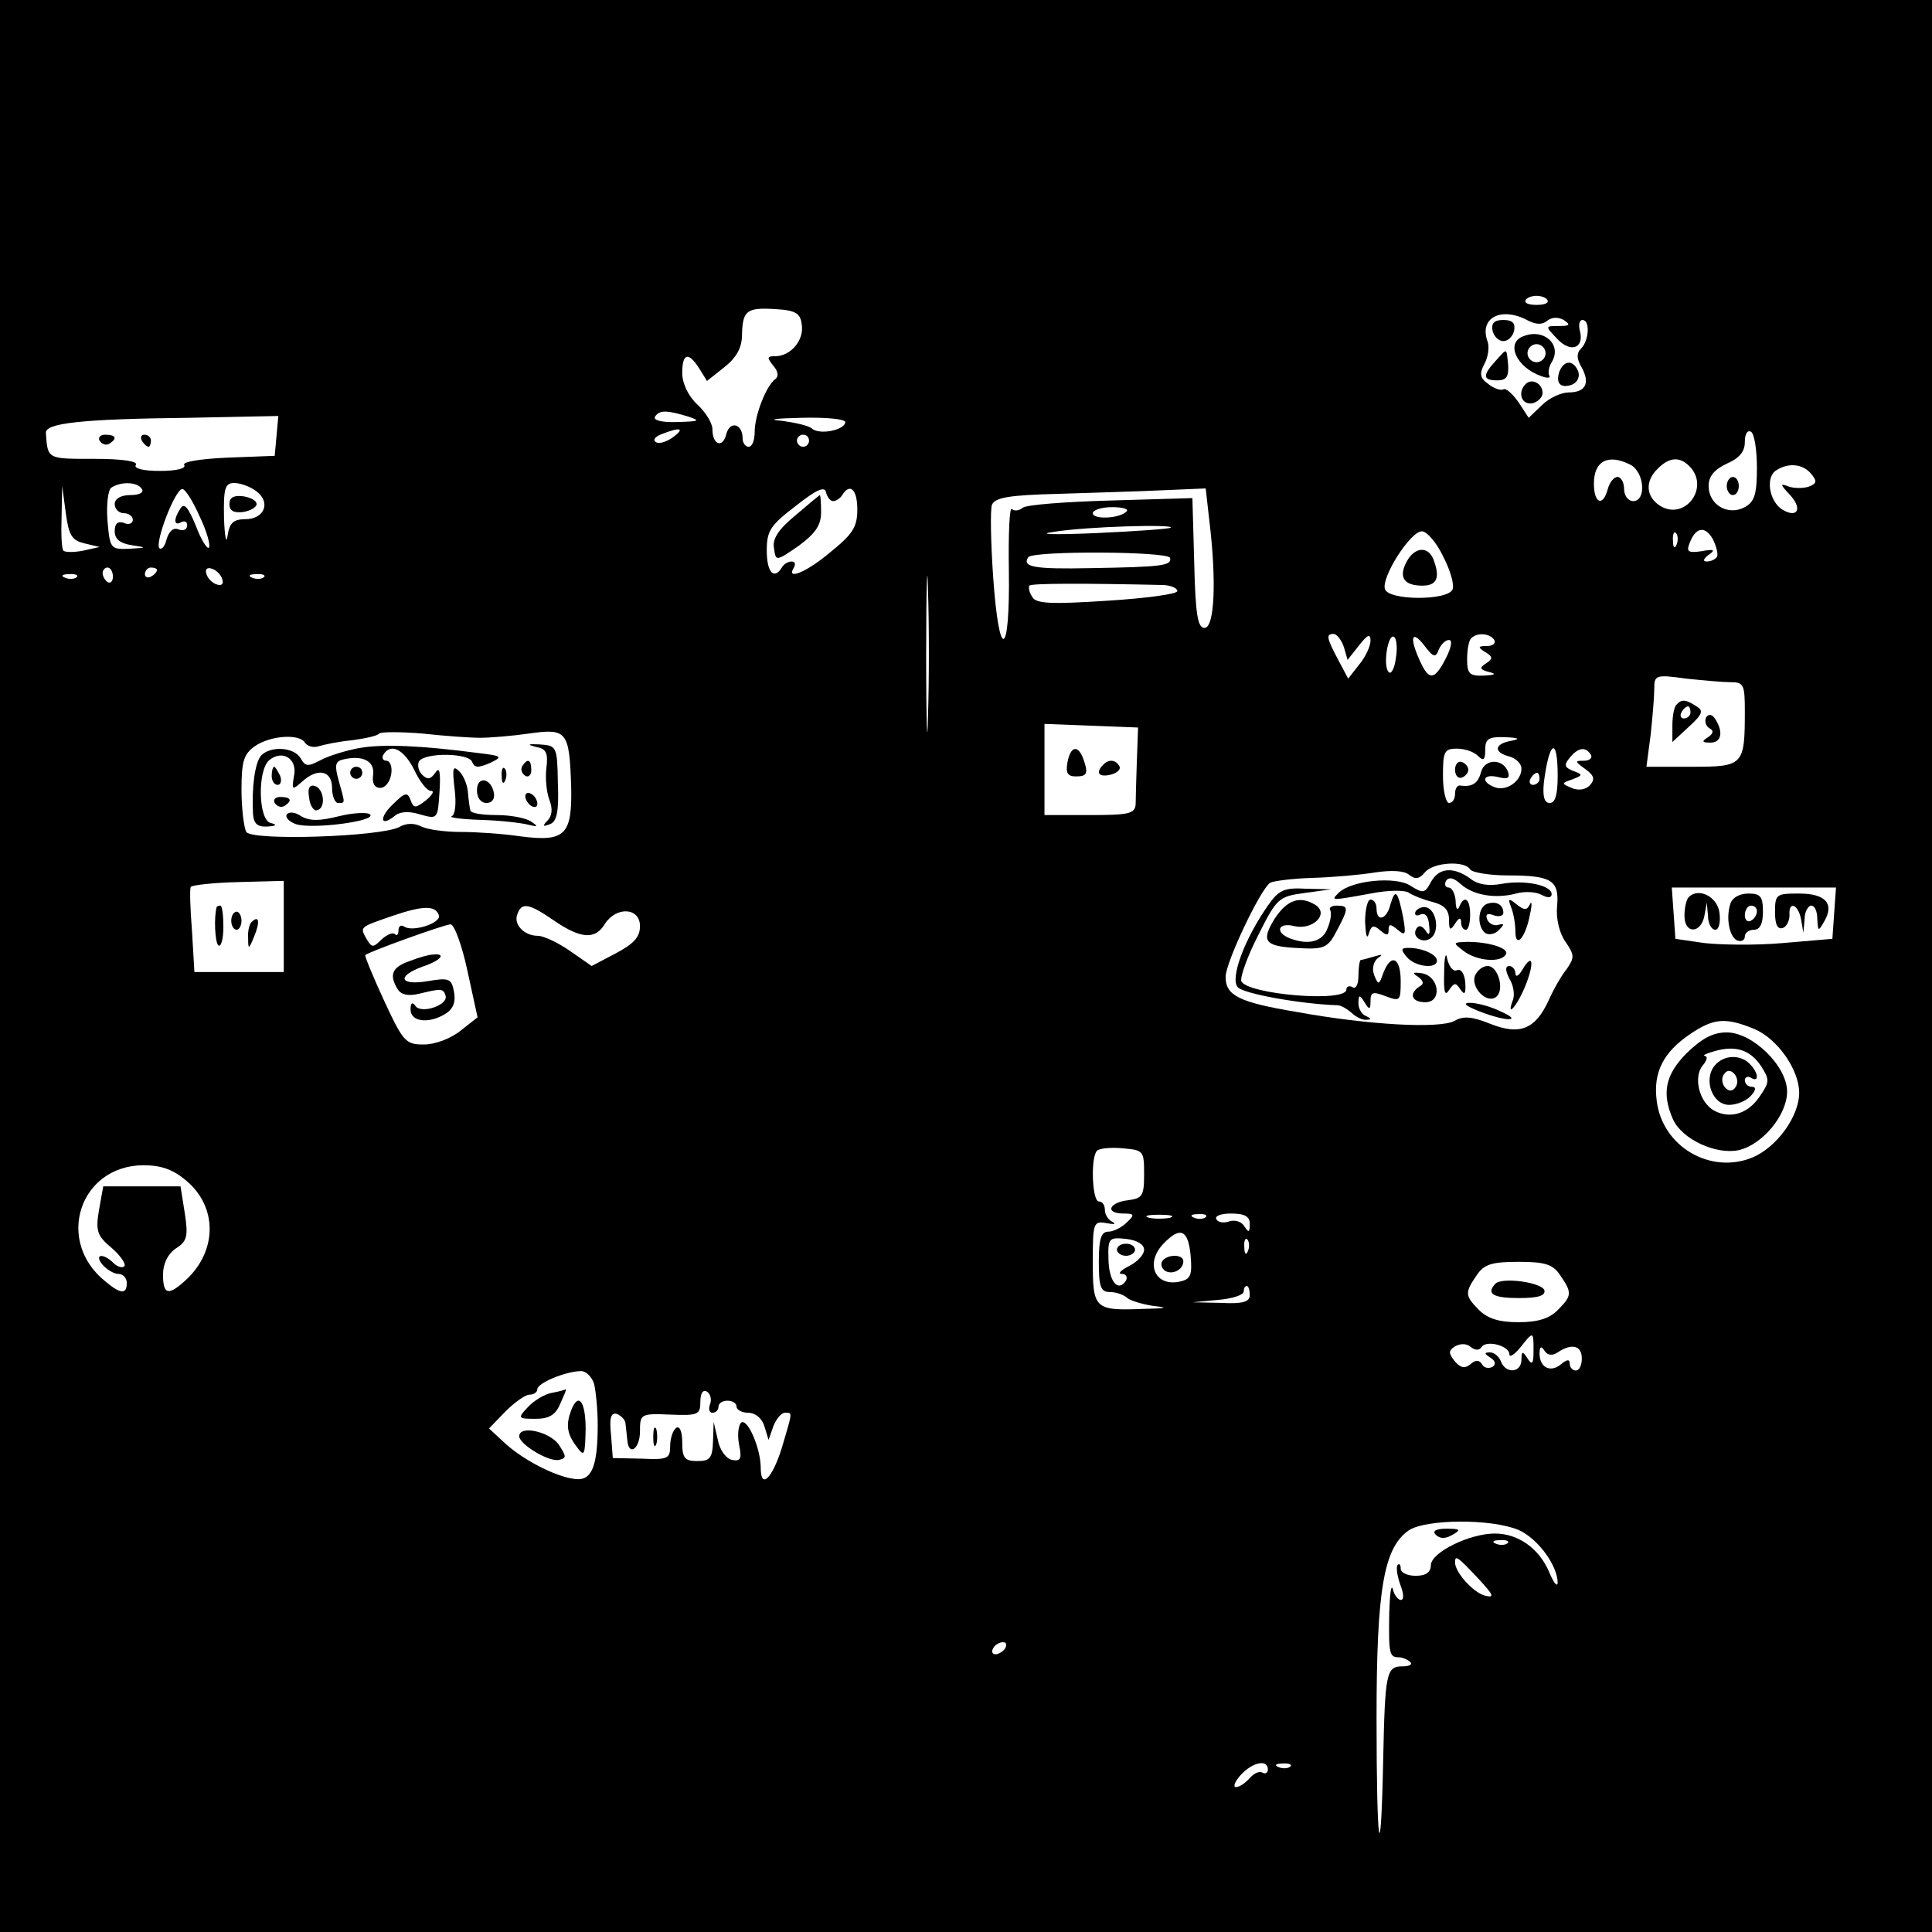 <?xml version="1.0" standalone="no"?>
<!DOCTYPE svg PUBLIC "-//W3C//DTD SVG 20010904//EN"
 "http://www.w3.org/TR/2001/REC-SVG-20010904/DTD/svg10.dtd">
<svg version="1.0" xmlns="http://www.w3.org/2000/svg"
 width="320pt" height="320pt" viewBox="0 0 320 320"
 preserveAspectRatio="xMidYMid meet">
<g transform="translate(0,320) scale(0.1,-0.1)"
fill="#000000" stroke="none">
<path d="M0 1600 l0 -1600 1600 0 1600 0 0 1600 0 1600 -1600 0 -1600 0 0
-1600z m2563 1103 c3 -5 -5 -8 -18 -8 -13 0 -21 3 -18 8 2 4 10 7 18 7 8 0 16
-3 18 -7z m-1235 -41 c4 -25 -18 -52 -44 -52 -14 0 -14 -2 -3 -16 8 -9 9 -18
3 -22 -15 -11 -34 -60 -34 -87 0 -14 -4 -25 -10 -25 -5 0 -10 6 -10 14 0 24
-21 30 -27 7 -6 -24 -23 -18 -23 8 0 10 -11 28 -25 41 -15 14 -25 35 -25 52 0
33 10 36 28 8 l13 -21 29 23 c20 16 29 32 29 54 1 40 8 45 56 42 33 -2 41 -7
43 -26z m1203 7 c14 -7 24 -7 32 0 8 6 18 6 27 1 12 -8 10 -10 -8 -10 -23 0
-23 0 -3 -21 22 -24 45 -16 38 12 -3 11 -1 19 4 19 13 0 11 -34 -2 -47 -8 -8
-8 -17 1 -32 14 -26 6 -41 -22 -41 -12 0 -32 -9 -44 -21 l-22 -21 -17 26 c-10
14 -21 24 -25 21 -4 -2 -15 1 -25 9 -14 10 -15 17 -6 34 6 11 8 28 5 36 -15
40 23 59 67 35z m-1391 -159 c21 -7 18 -8 -18 -9 -26 -1 -41 3 -37 9 7 11 19
11 55 0z m-682 -32 l-3 -33 -78 -3 c-46 -2 -75 -7 -72 -12 4 -6 -13 -10 -40
-10 -28 0 -44 4 -40 10 4 6 -22 10 -69 10 -78 0 -77 -1 -80 43 -1 16 57 23
237 25 l148 3 -3 -33z m942 23 c0 -13 -42 -22 -55 -11 -5 5 -28 10 -50 13 -25
2 -13 4 33 5 39 1 72 -2 72 -7z m-285 -25 c-11 -8 -24 -12 -29 -8 -5 3 -1 9
10 13 31 12 39 10 19 -5z m1795 -51 c0 -44 -4 -56 -20 -65 -28 -15 -60 4 -60
35 0 16 9 27 30 37 21 9 30 20 30 36 0 13 4 20 10 17 6 -3 10 -31 10 -60z
m-1570 45 c0 -5 -4 -10 -10 -10 -5 0 -10 5 -10 10 0 6 5 10 10 10 6 0 10 -4
10 -10z m1361 -40 c23 -13 26 -60 4 -60 -8 0 -15 9 -15 20 0 11 -5 20 -11 20
-6 0 -13 -9 -16 -20 -8 -30 -23 -24 -23 9 0 38 24 50 61 31z m97 -2 c35 -35
-7 -91 -48 -66 -24 15 -26 41 -4 62 19 19 36 20 52 4z m202 -13 c10 -12 9 -16
-4 -21 -9 -3 -24 -3 -33 0 -15 6 -15 4 2 -14 21 -23 12 -39 -13 -24 -22 14
-28 54 -10 65 20 13 44 11 58 -6z m-2765 -25 c4 -6 -5 -10 -19 -10 -16 0 -26
-6 -26 -15 0 -8 7 -15 15 -15 8 0 15 -5 15 -11 0 -6 -7 -9 -15 -5 -10 3 -15
-1 -15 -14 0 -13 9 -20 28 -23 26 -4 26 -4 -4 -6 -31 -1 -32 0 -36 47 -2 26 1
50 6 54 16 11 44 10 51 -2z m190 -4 c24 -18 13 -46 -19 -46 -19 0 -26 -6 -29
-27 -2 -16 -5 -2 -6 30 -1 49 2 57 17 57 10 0 27 -6 37 -14z m955 -16 c5 0 12
5 15 10 13 21 25 9 25 -24 0 -29 -8 -41 -44 -70 -40 -34 -75 -48 -61 -26 3 6
2 10 -4 10 -5 0 -13 -4 -16 -10 -13 -21 -25 -8 -25 28 0 33 6 42 48 74 34 27
48 33 50 23 2 -8 7 -15 12 -15z m-1240 -70 l25 -6 -27 -6 c-15 -3 -30 -3 -33
0 -3 3 -4 28 -3 56 l1 51 6 -45 c5 -37 10 -45 31 -50z m191 44 c12 -25 18 -48
15 -51 -3 -3 -13 13 -22 37 -12 29 -19 38 -25 28 -12 -18 -11 -30 1 -23 6 3
10 1 10 -5 0 -7 -6 -10 -14 -7 -9 4 -16 -3 -20 -16 -3 -12 -8 -18 -12 -15 -8
9 26 98 38 98 5 0 18 -21 29 -46z m1672 -6 c12 -98 9 -178 -8 -178 -11 0 -15
21 -17 108 l-3 107 -135 -4 c-74 -2 -140 -7 -146 -12 -6 -5 -14 -6 -18 -2 -4
4 -6 -42 -5 -102 2 -145 -16 -153 -26 -11 -4 58 -5 112 -2 120 5 12 29 16 109
18 57 2 135 4 174 6 l71 3 6 -53z m-137 15 c-11 -12 -56 -14 -56 -3 0 5 14 10
32 10 17 0 28 -3 24 -7z m73 -27 c-2 -2 -58 -6 -124 -9 -70 -3 -99 -2 -70 2
54 9 201 13 194 7z m905 -48 c-3 -5 -11 -8 -17 -8 -7 0 -6 4 3 11 12 8 9 10
-12 6 -21 -3 -25 -1 -20 12 10 28 26 31 39 8 6 -12 9 -25 7 -29z m-1307 -265
c-1 -59 -3 -13 -3 102 0 116 2 164 3 108 2 -56 2 -151 0 -210z m853 266 c12
-23 19 -47 16 -55 -7 -19 -105 -19 -112 0 -7 19 42 96 61 96 8 0 24 -18 35
-41z m387 19 c-3 -8 -6 -5 -6 6 -1 11 2 17 5 13 3 -3 4 -12 1 -19z m-839 -22
c3 -13 -13 -15 -131 -17 -96 -2 -114 2 -104 18 7 11 231 10 235 -1z m-1751
-31 c0 -8 -4 -12 -9 -9 -4 3 -8 9 -8 15 0 5 4 9 8 9 5 0 9 -7 9 -15z m73 11
c0 -3 -4 -8 -10 -11 -5 -3 -10 -1 -10 4 0 6 5 11 10 11 6 0 10 -2 10 -4z m108
-15 c3 -8 -1 -12 -9 -9 -7 2 -15 10 -17 17 -3 8 1 12 9 9 7 -2 15 -10 17 -17z
m-241 3 c-3 -3 -12 -4 -19 -1 -8 3 -5 6 6 6 11 1 17 -2 13 -5z m310 0 c-3 -3
-12 -4 -19 -1 -8 3 -5 6 6 6 11 1 17 -2 13 -5z m1491 -13 c12 -1 22 -5 22 -10
0 -5 -52 -12 -116 -16 -92 -6 -118 -5 -124 6 -5 7 -7 16 -5 19 3 4 92 4 223 1z
m298 -103 l6 -21 19 24 c14 18 19 20 19 8 0 -9 -8 -27 -19 -40 l-18 -23 -17
32 c-19 36 -20 42 -7 42 5 0 13 -10 17 -22z m86 -18 c-2 -17 -8 -28 -12 -23
-10 10 -1 65 9 58 4 -2 6 -18 3 -35z m71 14 c4 9 11 16 17 16 6 0 4 -12 -5
-30 -19 -37 -28 -38 -43 -5 -18 39 -14 53 7 26 15 -20 19 -21 24 -7z m92 16
c3 -5 -2 -10 -12 -10 -15 0 -16 -2 -3 -10 13 -8 13 -11 1 -19 -11 -7 -10 -10
5 -14 13 -3 11 -5 -8 -6 -24 -1 -28 3 -28 27 0 16 3 32 7 35 10 10 31 8 38 -3z
m393 -70 c20 0 22 -5 22 -47 0 -91 -2 -93 -88 -93 l-75 0 7 53 c3 28 6 63 6
76 0 23 2 24 53 17 28 -3 62 -6 75 -6z m-985 -130 c-1 -30 -2 -63 -2 -72 -1
-16 -12 -18 -76 -18 l-75 0 0 75 0 76 78 -3 77 -3 -2 -55z m-1088 38 c17 0 53
3 81 7 63 9 67 4 70 -87 2 -82 -10 -93 -86 -83 -27 4 -70 7 -96 7 -27 0 -56 4
-66 9 -12 6 -25 6 -37 -1 -32 -16 -243 -23 -253 -8 -4 7 -8 39 -8 70 0 48 4
59 22 72 26 18 74 21 83 6 4 -6 14 -9 23 -6 10 3 34 8 56 10 21 3 41 7 44 11
3 3 36 3 72 0 36 -4 79 -7 95 -7z m1708 -5 c-28 -5 -30 -19 -3 -26 11 -3 20
-12 20 -20 0 -21 -25 -38 -44 -31 -24 9 -20 23 5 17 16 -4 20 -2 17 8 -8 23
-39 23 -45 0 -5 -19 -15 -25 -35 -22 -5 0 -8 -6 -8 -14 0 -8 -4 -15 -10 -15
-5 0 -10 20 -10 45 0 40 2 45 23 45 13 0 28 -5 35 -12 9 -9 12 -7 12 10 0 18
5 22 33 21 23 -1 26 -3 10 -6z m77 -58 c0 -31 -4 -45 -13 -45 -9 0 -12 10 -10
33 9 71 23 78 23 12z m55 35 c3 -5 -2 -10 -11 -10 -16 0 -16 -1 2 -14 15 -11
16 -17 7 -27 -7 -7 -19 -9 -30 -4 -17 7 -17 8 1 14 18 7 18 8 2 14 -15 6 -16
10 -6 22 14 17 26 19 35 5z m-85 -40 c0 -5 -5 -10 -11 -10 -5 0 -7 5 -4 10 3
6 8 10 11 10 2 0 4 -4 4 -10z m-115 -150 c3 -5 32 -10 63 -10 72 0 85 -8 81
-51 -2 -21 4 -45 14 -59 15 -22 15 -26 2 -45 -9 -11 -22 -34 -30 -52 -22 -48
-48 -58 -96 -39 -30 12 -45 14 -60 5 -25 -13 -141 -7 -262 15 -95 16 -117 27
-117 58 0 24 58 146 74 156 6 3 38 7 71 8 33 1 79 5 103 9 27 4 48 3 56 -4 10
-8 17 -7 26 4 14 17 66 20 75 5z m-1965 -94 l0 -76 -74 0 -74 0 -4 68 c-3 37
-4 70 -2 73 2 3 37 7 79 8 l75 2 0 -75z m2568 22 l-3 -43 -82 -7 c-45 -4 -103
-3 -130 0 l-48 7 -3 43 -3 42 136 0 136 0 -3 -42z m-2311 -4 c4 -13 -43 -28
-57 -19 -6 4 -10 1 -10 -6 0 -7 -3 -10 -6 -6 -4 3 -13 -1 -22 -9 -14 -14 -16
-14 -25 1 -11 20 -12 19 43 38 50 17 71 18 77 1z m191 -9 c44 -30 68 -32 84
-5 19 29 58 27 58 -4 0 -18 -10 -29 -40 -45 l-40 -21 -36 25 c-20 14 -44 25
-53 25 -23 0 -41 19 -34 36 7 20 19 18 61 -11z m-144 -82 l17 -78 -28 -22
c-16 -13 -42 -23 -61 -23 -30 0 -34 4 -66 73 -18 39 -32 73 -31 75 4 5 129 50
141 51 6 1 19 -34 28 -76z m2131 -97 c39 -16 75 -68 75 -106 0 -39 -37 -90
-77 -107 -70 -29 -150 18 -159 94 -6 47 11 80 55 110 40 27 59 28 106 9z
m-1010 -241 c0 -36 -3 -40 -27 -43 -32 -4 -38 -22 -7 -22 18 0 19 -2 5 -15 -8
-8 -22 -15 -30 -15 -12 0 -16 -11 -16 -50 0 -41 3 -50 18 -50 10 0 22 -4 28
-9 5 -5 25 -11 44 -14 27 -3 23 -4 -17 -5 -80 -3 -83 0 -83 78 0 65 1 68 23
64 12 -2 16 -2 10 2 -7 3 -13 12 -13 20 0 8 -4 14 -10 14 -11 0 -14 73 -3 84
4 4 23 6 43 4 34 -3 35 -4 35 -43z m-1586 -11 c51 -43 51 -115 0 -163 -30 -28
-39 -26 -39 8 0 18 8 34 21 43 19 12 21 20 15 59 l-7 44 -64 0 -64 0 -7 -39
c-6 -35 -3 -43 21 -63 15 -13 24 -27 21 -30 -3 -4 -12 -1 -18 5 -17 17 -33 15
-18 -3 7 -8 19 -15 26 -15 8 0 14 -7 14 -15 0 -19 -10 -19 -36 3 -83 67 -42
191 63 192 30 0 50 -7 72 -26z m1629 -61 c-10 -2 -26 -2 -35 0 -10 3 -2 5 17
5 19 0 27 -2 18 -5z m59 1 c-3 -3 -12 -4 -19 -1 -8 3 -5 6 6 6 11 1 17 -2 13
-5z m73 -11 c0 -15 -2 -15 -9 -4 -5 8 -16 11 -25 8 -8 -3 -18 -2 -21 3 -4 6 7
10 24 10 23 0 31 -5 31 -17z m-98 -52 c3 -34 0 -40 -19 -44 -41 -8 -57 32 -25
64 27 28 40 22 44 -20z m-77 9 c0 -8 -11 -20 -25 -27 -14 -7 -19 -13 -12 -13
7 0 10 -5 7 -11 -13 -20 -28 -2 -29 34 -1 36 0 38 29 35 18 -2 30 -9 30 -18z
m172 -2 c-3 -8 -6 -5 -6 6 -1 11 2 17 5 13 3 -3 4 -12 1 -19z m517 -40 c20
-29 20 -34 -4 -58 -14 -14 -33 -20 -65 -20 -32 0 -51 6 -65 20 -24 24 -24 29
-4 58 12 18 25 22 69 22 44 0 57 -4 69 -22z m-514 -33 c0 -11 -11 -15 -47 -13
l-48 1 43 4 c23 2 42 8 42 14 0 5 2 9 5 9 3 0 5 -7 5 -15z m470 -92 c0 -22 -2
-25 -10 -13 -8 13 -10 12 -10 -2 0 -22 -26 -24 -34 -3 -3 8 -11 15 -18 15 -10
0 -10 -2 1 -9 8 -5 9 -11 3 -15 -6 -3 -14 -2 -17 4 -5 8 -11 8 -20 0 -9 -7
-16 -6 -26 6 -10 13 -10 17 1 24 9 5 19 5 26 -1 8 -6 14 -6 18 0 8 12 46 2 46
-12 0 -6 8 -1 18 11 22 28 22 27 22 -5z m40 -3 c24 16 40 11 40 -10 0 -11 -4
-20 -10 -20 -5 0 -10 5 -10 11 0 8 -4 8 -15 -1 -17 -14 -35 -5 -35 18 0 12 3
13 8 5 5 -8 13 -9 22 -3z m-1596 -52 c3 -13 6 -43 6 -68 0 -65 -9 -90 -32 -90
-29 0 -88 29 -121 59 l-27 25 27 28 c15 15 33 28 40 28 7 0 13 4 13 9 0 10 45
29 71 30 9 1 19 -9 23 -21z m192 -34 c-3 -8 -1 -14 4 -14 6 0 10 5 10 10 0 6
7 10 15 10 8 0 15 -4 15 -10 0 -5 9 -10 19 -10 12 0 23 -9 27 -22 l7 -23 8 23
c5 12 13 22 19 22 13 0 13 3 -5 -58 -16 -51 -35 -70 -35 -33 0 31 -21 81 -32
75 -5 -4 -7 -20 -4 -36 5 -24 3 -29 -12 -26 -9 2 -20 16 -23 33 l-7 30 -1 -32
c-1 -28 -5 -33 -26 -33 -21 0 -25 5 -25 31 0 17 -4 28 -10 24 -5 -3 -10 -17
-10 -30 0 -21 -4 -23 -47 -21 l-48 1 -3 39 c-3 28 0 37 10 34 7 -3 14 -10 14
-16 1 -7 2 -19 3 -27 2 -28 21 -15 21 14 0 29 1 30 50 28 46 -2 50 0 50 21 0
14 4 21 11 17 6 -4 8 -13 5 -21z m1339 -208 c32 -14 65 -59 65 -88 -1 -7 -7 1
-14 18 -17 40 -52 64 -90 64 -42 0 -105 -31 -106 -52 0 -12 -8 -18 -25 -18
-14 0 -25 5 -25 12 0 6 -2 9 -5 6 -3 -3 -1 -17 4 -32 6 -15 7 -26 1 -26 -4 0
-11 8 -13 18 -3 9 -5 -9 -6 -40 -1 -67 0 -73 16 -73 6 0 15 -4 19 -8 4 -4 -2
-7 -13 -7 -27 0 -29 -11 -32 -155 -4 -191 -11 -147 -11 69 0 214 12 282 53
311 28 19 136 20 182 1z m-18 -22 c-3 -3 -12 -4 -19 -1 -8 3 -5 6 6 6 11 1 17
-2 13 -5z m-49 -58 c26 -28 28 -33 12 -29 -20 5 -50 39 -50 55 0 13 4 10 38
-26z m-783 -116 c-3 -5 -11 -10 -16 -10 -6 0 -7 5 -4 10 3 6 11 10 16 10 6 0
7 -4 4 -10z m435 -201 c0 -5 -4 -8 -9 -5 -5 3 -14 -1 -21 -9 -7 -8 -17 -15
-23 -15 -5 0 -2 9 8 20 19 21 45 27 45 9z m37 5 c-3 -3 -12 -4 -19 -1 -8 3 -5
6 6 6 11 1 17 -2 13 -5z"/>
<path d="M2472 2653 c2 -10 10 -18 18 -18 8 0 16 8 18 18 2 12 -3 17 -18 17
-15 0 -20 -5 -18 -17z"/>
<path d="M2523 2643 c-30 -11 -11 -52 30 -66 10 -4 16 -3 13 1 -2 4 -1 14 4
22 18 29 -13 57 -47 43z m37 -28 c0 -8 -7 -15 -15 -15 -8 0 -15 7 -15 15 0 8
7 15 15 15 8 0 15 -7 15 -15z"/>
<path d="M2477 2602 c-22 -24 -21 -32 3 -32 15 0 19 6 18 25 -3 30 -1 29 -21
7z"/>
<path d="M2583 2585 c-7 -20 2 -29 21 -22 9 4 13 13 10 22 -8 19 -23 19 -31 0z"/>
<path d="M2527 2564 c-14 -14 -7 -35 11 -32 9 2 17 10 17 17 0 16 -18 25 -28
15z"/>
<path d="M165 2470 c4 -6 11 -8 16 -5 14 9 11 15 -7 15 -8 0 -12 -5 -9 -10z"/>
<path d="M235 2470 c3 -5 8 -10 11 -10 2 0 4 5 4 10 0 6 -5 10 -11 10 -5 0 -7
-4 -4 -10z"/>
<path d="M2860 2395 c0 -8 5 -15 10 -15 6 0 10 7 10 15 0 8 -4 15 -10 15 -5 0
-10 -7 -10 -15z"/>
<path d="M380 2365 c0 -11 7 -15 23 -13 12 2 22 8 22 13 0 6 -10 11 -22 13
-16 2 -23 -2 -23 -13z"/>
<path d="M1317 2346 c-28 -23 -38 -39 -35 -54 3 -22 3 -22 41 4 28 21 37 34
37 56 0 15 -1 28 -2 28 -2 -1 -20 -16 -41 -34z"/>
<path d="M2330 2270 c-14 -26 -5 -40 26 -40 24 0 30 13 18 44 -9 22 -31 20
-44 -4z"/>
<path d="M2777 2033 c-4 -3 -7 -19 -7 -34 l0 -28 27 25 c23 21 25 27 13 34
-18 12 -25 12 -33 3z m23 -13 c0 -5 -5 -10 -11 -10 -5 0 -7 5 -4 10 3 6 8 10
11 10 2 0 4 -4 4 -10z"/>
<path d="M2826 2012 c-3 -6 -1 -14 5 -18 8 -4 7 -9 -2 -15 -11 -7 -10 -9 4 -9
18 0 22 17 8 39 -5 8 -11 9 -15 3z"/>
<path d="M1768 1937 c-3 -17 0 -23 14 -23 19 0 21 5 12 30 -9 23 -21 20 -26
-7z"/>
<path d="M1827 1933 c-13 -13 -7 -21 13 -16 11 3 17 9 14 14 -6 11 -18 12 -27
2z"/>
<path d="M595 1961 c-22 -4 -51 -13 -64 -20 -21 -11 -25 -11 -33 3 -11 19 -51
21 -66 4 -10 -13 -15 -51 -13 -95 1 -17 7 -23 24 -22 15 1 17 3 5 6 -20 5 -22
87 -2 104 22 18 47 2 41 -26 -4 -24 -3 -24 13 -10 26 24 50 19 50 -10 0 -14 5
-25 10 -25 12 0 12 -2 1 37 -7 25 -6 32 7 35 33 8 53 -3 50 -25 -2 -14 2 -22
12 -22 8 0 16 10 18 23 2 12 -2 22 -8 22 -6 0 -8 5 -5 10 12 20 34 9 51 -25 9
-19 21 -35 28 -35 6 0 2 -7 -9 -16 -17 -13 -20 -13 -25 1 -5 13 -9 13 -28 -6
-24 -22 -23 -40 1 -21 9 8 24 9 43 3 29 -8 29 -8 32 38 2 33 0 42 -7 31 -8
-11 -13 -12 -22 -3 -6 6 -8 16 -5 22 10 15 83 14 88 -1 4 -10 10 -10 29 -2 23
11 21 12 -21 17 -91 12 -156 15 -195 8z"/>
<path d="M887 1963 c18 -3 21 -10 18 -35 -2 -16 0 -40 5 -53 6 -15 4 -27 -3
-34 -9 -9 -8 -11 4 -6 11 4 15 20 13 68 -1 61 -2 62 -30 64 -19 1 -22 0 -7 -4z"/>
<path d="M865 1931 c-3 -5 -1 -12 5 -16 5 -3 10 1 10 9 0 18 -6 21 -15 7z"/>
<path d="M450 1915 c0 -8 4 -15 10 -15 5 0 7 7 4 15 -4 8 -8 15 -10 15 -2 0
-4 -7 -4 -15z"/>
<path d="M580 1920 c0 -5 5 -10 10 -10 6 0 10 5 10 10 0 6 -4 10 -10 10 -5 0
-10 -4 -10 -10z"/>
<path d="M753 1893 c3 -24 1 -43 -5 -45 -5 -2 16 -5 49 -6 32 -1 67 -5 78 -8
16 -4 17 -3 5 5 -8 6 -34 11 -57 11 -24 0 -44 3 -44 8 -1 4 -3 17 -4 30 -1 13
-8 29 -15 35 -10 10 -11 4 -7 -30z"/>
<path d="M831 1914 c0 -11 3 -14 6 -6 3 7 2 16 -1 19 -3 4 -6 -2 -5 -13z"/>
<path d="M790 1891 c0 -12 6 -21 16 -21 9 0 14 7 12 17 -5 25 -28 28 -28 4z"/>
<path d="M512 1879 c1 -13 8 -23 13 -21 15 3 12 35 -3 40 -9 3 -13 -3 -10 -19z"/>
<path d="M870 1881 c0 -5 5 -13 10 -16 6 -3 10 -2 10 4 0 5 -4 13 -10 16 -5 3
-10 2 -10 -4z"/>
<path d="M455 1870 c4 -6 11 -8 16 -5 14 9 11 15 -7 15 -8 0 -12 -5 -9 -10z"/>
<path d="M475 1851 c-3 -5 4 -12 15 -16 27 -9 134 5 123 16 -4 4 -28 3 -52 -3
-32 -8 -48 -8 -62 0 -10 7 -20 8 -24 3z"/>
<path d="M2410 1925 c0 -9 5 -15 11 -13 6 2 11 8 11 13 0 5 -5 11 -11 13 -6 2
-11 -4 -11 -13z"/>
<path d="M2370 1739 c-10 -19 -13 -19 -34 -6 -24 16 -98 9 -119 -12 -13 -13
-13 -13 53 -1 30 6 58 6 64 1 6 -4 23 -11 39 -15 19 -5 27 -13 27 -29 0 -18 2
-19 10 -7 6 10 10 11 10 3 0 -7 3 -13 8 -13 4 0 7 11 7 25 0 27 -10 33 -18 13
-3 -7 -6 -3 -6 10 -1 12 -6 22 -12 22 -5 0 -7 5 -4 11 5 7 13 5 24 -5 21 -19
58 -25 92 -16 14 4 33 3 42 -2 11 -6 17 -5 17 1 0 15 -45 24 -83 17 -22 -4
-40 -1 -52 9 -28 20 -52 18 -65 -6z"/>
<path d="M2100 1700 c-38 -54 -63 -120 -50 -135 9 -11 105 -28 165 -30 6 0 16
-6 23 -12 7 -7 19 -13 25 -12 9 0 8 2 0 6 -7 2 -13 12 -13 21 0 15 2 15 10 2
8 -13 10 -13 10 2 0 15 4 16 25 8 24 -9 25 -8 25 25 0 39 -16 47 -29 13 -7
-20 -8 -20 -15 -3 -4 11 -1 22 6 28 9 6 8 7 -5 3 -10 -3 -21 -6 -23 -6 -2 0
-4 -12 -4 -26 0 -14 -4 -23 -10 -19 -5 3 -10 1 -10 -4 0 -22 -165 -8 -174 14
-2 7 10 41 28 76 31 62 34 64 77 70 l44 6 -42 1 c-36 2 -45 -2 -63 -28z"/>
<path d="M2303 1702 c-6 -25 -23 -30 -23 -7 0 8 -4 15 -10 15 -5 0 -9 -17 -9
-37 1 -21 3 -30 6 -20 4 14 8 16 19 6 11 -9 14 -9 14 1 0 10 3 10 15 0 13 -11
14 -8 9 21 -9 44 -13 48 -21 21z"/>
<path d="M2111 1678 c-22 -36 -17 -45 34 -48 49 -3 54 -1 70 30 19 36 19 40
-1 40 -8 0 -13 -3 -11 -7 3 -5 1 -18 -4 -30 -8 -23 -32 -29 -63 -17 -25 10
-19 27 8 20 30 -7 58 20 35 35 -26 16 -47 9 -68 -23z"/>
<path d="M2463 1703 c-16 -6 -17 -39 -2 -49 6 -3 16 -1 22 6 9 9 9 11 -2 8 -7
-2 -16 3 -18 10 -3 8 1 10 11 6 9 -3 16 -1 16 4 0 14 -12 20 -27 15z"/>
<path d="M2503 1697 c4 -10 7 -28 7 -40 0 -29 17 -10 24 28 4 17 3 24 0 17 -5
-10 -9 -10 -22 0 -13 11 -15 10 -9 -5z"/>
<path d="M2345 1691 c-3 -6 0 -9 7 -6 9 4 14 -3 15 -17 2 -16 0 -19 -6 -9 -6
8 -11 9 -15 3 -9 -15 13 -27 26 -14 12 12 7 44 -9 49 -6 2 -14 -1 -18 -6z"/>
<path d="M2424 1625 c22 -17 62 -20 70 -6 7 10 -27 21 -64 21 -24 -1 -24 -1
-6 -15z"/>
<path d="M2330 1615 c13 -16 50 -21 50 -6 0 10 -24 21 -47 21 -13 0 -13 -3 -3
-15z"/>
<path d="M2392 1590 c-1 -33 1 -41 8 -30 9 13 11 13 19 1 7 -10 9 -7 8 11 -1
15 -7 24 -14 21 -6 -3 -13 6 -16 19 -2 13 -5 3 -5 -22z"/>
<path d="M2521 1593 c-6 -10 -11 -12 -11 -5 0 6 -5 12 -10 12 -7 0 -7 -7 0
-21 7 -11 9 -27 6 -35 -12 -31 6 -12 20 22 16 39 13 58 -5 27z"/>
<path d="M2443 1584 c-7 -19 18 -46 34 -36 16 10 5 52 -13 52 -8 0 -17 -7 -21
-16z"/>
<path d="M2349 1582 c9 -7 10 -12 2 -16 -18 -12 -13 -26 10 -26 28 0 23 43 -6
48 -15 2 -17 1 -6 -6z"/>
<path d="M2450 1525 c46 -18 74 -17 35 0 -16 8 -39 14 -50 14 -13 0 -8 -5 15
-14z"/>
<path d="M359 1698 c-5 -16 -3 -61 3 -64 4 -3 8 11 8 30 0 20 -2 36 -5 36 -3
0 -5 -1 -6 -2z"/>
<path d="M383 1675 c0 -8 4 -15 9 -15 4 0 8 7 8 15 0 8 -4 15 -8 15 -5 0 -9
-7 -9 -15z"/>
<path d="M417 1673 c-4 -3 -7 -16 -6 -27 0 -19 1 -19 10 3 10 24 8 36 -4 24z"/>
<path d="M2797 1714 c-4 -4 -7 -18 -7 -31 0 -30 27 -30 33 0 l4 22 2 -22 c0
-13 6 -23 12 -23 6 0 9 12 7 28 -3 26 -34 43 -51 26z"/>
<path d="M2866 1703 c-8 -25 -1 -56 12 -61 7 -2 12 1 12 7 0 6 7 11 15 11 10
0 15 10 15 30 0 25 -4 30 -24 30 -15 0 -27 -7 -30 -17z m44 -12 c0 -6 -4 -13
-10 -16 -5 -3 -10 1 -10 9 0 9 5 16 10 16 6 0 10 -4 10 -9z"/>
<path d="M2940 1689 c0 -20 4 -29 13 -26 6 2 11 12 11 21 -2 24 14 19 19 -6
l4 -23 2 23 c0 12 6 22 11 22 6 0 10 -10 10 -22 1 -21 2 -21 11 -5 18 30 3 47
-41 47 -38 0 -40 -1 -40 -31z"/>
<path d="M678 1608 c-29 -10 -34 -23 -19 -47 6 -9 18 -11 35 -7 37 9 40 9 44
-3 5 -16 -41 -31 -50 -17 -5 7 -8 5 -8 -6 0 -21 31 -24 58 -7 13 8 17 20 14
36 -4 22 -8 24 -43 18 -47 -8 -53 8 -9 24 30 10 40 22 18 20 -7 0 -25 -5 -40
-11z"/>
<path d="M2794 1456 c-36 -36 -42 -67 -23 -110 15 -33 71 -59 109 -51 39 9 80
58 80 97 0 42 -57 98 -100 98 -23 0 -41 -10 -66 -34z m123 -22 c14 -22 14 -26
-1 -48 -19 -30 -49 -40 -76 -26 -25 13 -36 55 -20 75 7 8 9 15 4 16 -5 1 2 4
16 8 35 10 59 2 77 -25z"/>
<path d="M2840 1435 c-19 -23 -4 -65 24 -65 13 0 29 7 36 15 9 10 9 15 1 15
-6 0 -11 5 -11 11 0 5 5 7 10 4 14 -9 13 8 -2 23 -16 16 -43 15 -58 -3z m35
-35 c-5 -8 -11 -8 -17 -2 -6 6 -7 16 -3 22 5 8 11 8 17 2 6 -6 7 -16 3 -22z"/>
<path d="M1925 1111 c-3 -5 -1 -12 5 -16 12 -7 30 2 30 16 0 12 -27 12 -35 0z"/>
<path d="M1850 1130 c0 -5 7 -10 15 -10 8 0 15 5 15 10 0 6 -7 10 -15 10 -8 0
-15 -4 -15 -10z"/>
<path d="M2477 1074 c-16 -17 -4 -24 39 -24 32 0 44 4 42 13 -5 13 -69 22 -81
11z"/>
<path d="M914 893 c-12 -2 -30 -13 -40 -24 -17 -18 -16 -19 13 -19 22 0 33 6
41 25 6 14 11 24 9 24 -1 -1 -12 -4 -23 -6z"/>
<path d="M946 864 c-9 -24 -7 -39 9 -60 13 -18 14 -15 15 29 0 46 -12 62 -24
31z"/>
<path d="M860 821 c0 -13 49 -43 66 -39 13 3 12 6 -1 26 -16 21 -65 32 -65 13z"/>
<path d="M1082 820 c0 -14 2 -19 5 -12 2 6 2 18 0 25 -3 6 -5 1 -5 -13z"/>
<path d="M2378 658 c7 -7 16 -7 28 0 14 8 13 10 -10 10 -18 0 -24 -4 -18 -10z"/>
</g>
</svg>
